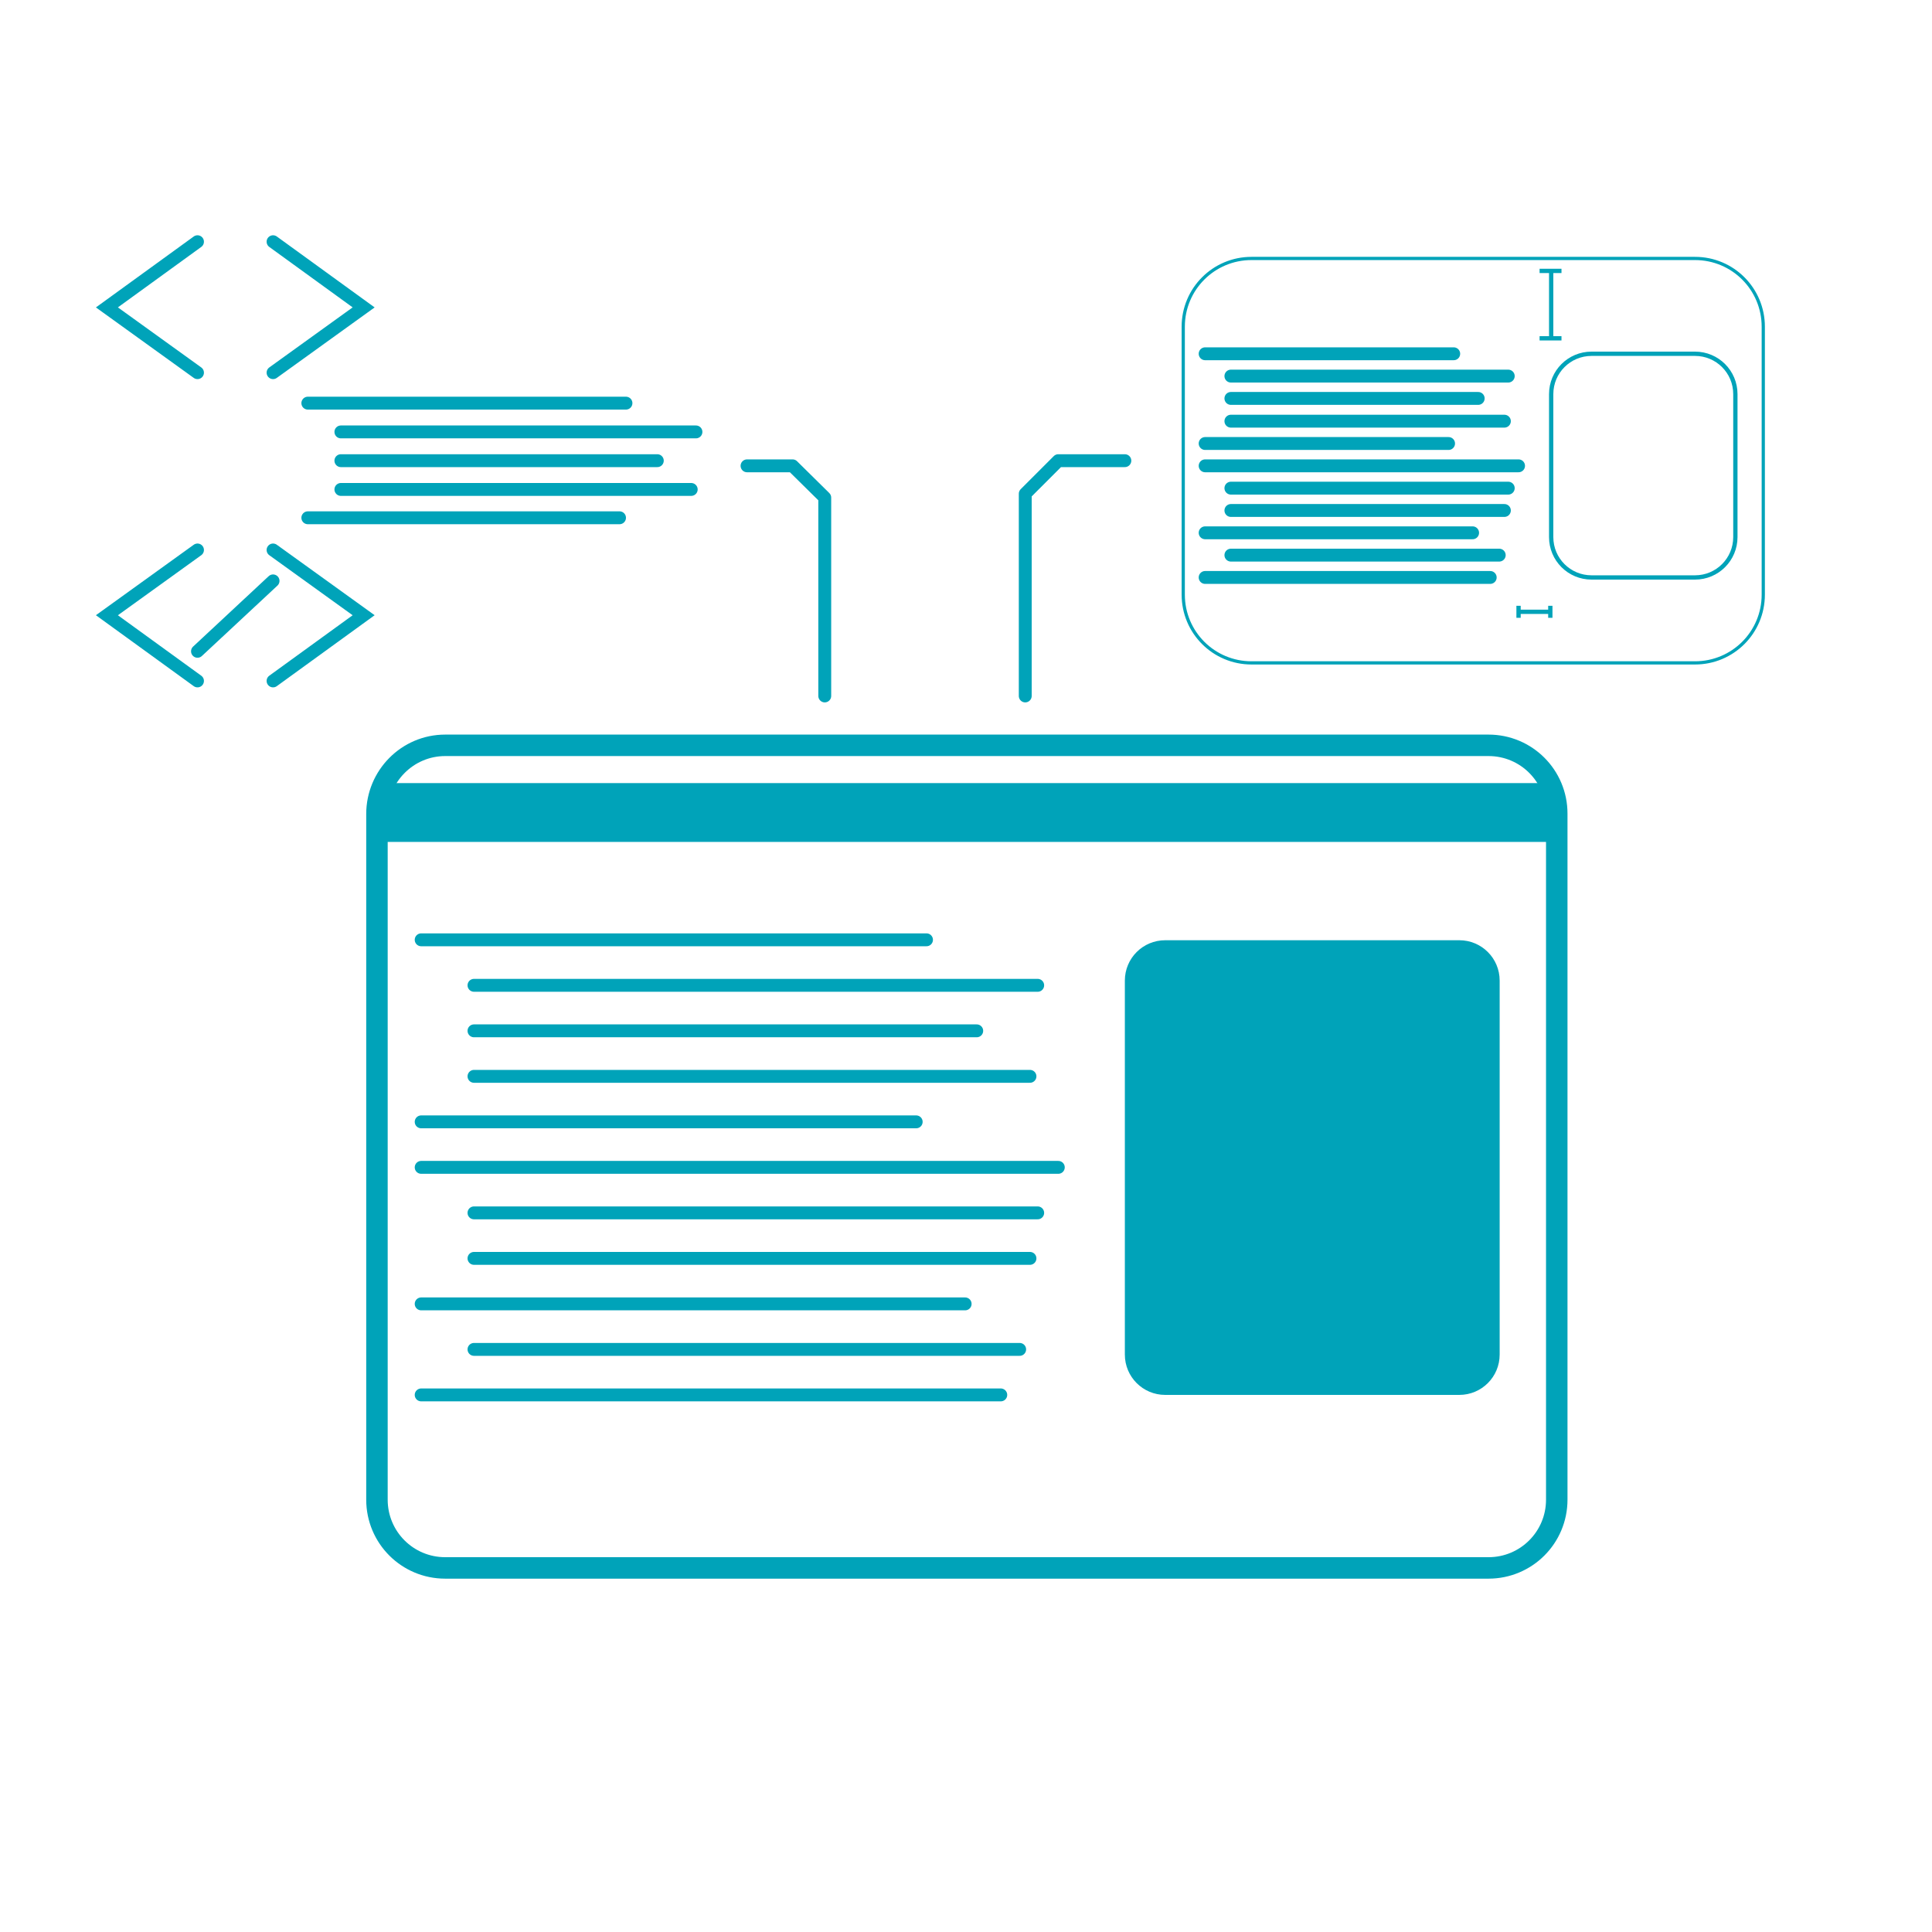 <?xml version="1.0" encoding="utf-8"?>
<!-- Generator: Adobe Illustrator 25.4.1, SVG Export Plug-In . SVG Version: 6.00 Build 0)  -->
<svg version="1.1" id="Ebene_1" xmlns="http://www.w3.org/2000/svg" xmlns:xlink="http://www.w3.org/1999/xlink" x="0px" y="0px"
	 viewBox="0 0 450 450" style="enable-background:new 0 0 450 450;" xml:space="preserve">
<style type="text/css">
	.st0{display:none;fill:#181818;}
	.st1{fill:none;stroke:#00A3B9;stroke-width:5;stroke-miterlimit:10;}
	.st2{fill:#181818;stroke:#00A3B9;stroke-width:3;stroke-linecap:round;stroke-miterlimit:10;}
	.st3{fill:#00A3B9;}
	.st4{fill:none;stroke:#00A3B9;stroke-width:0.75;stroke-miterlimit:10;}
	.st5{fill:none;stroke:#00A3B9;stroke-miterlimit:10;}
	.st6{fill:none;stroke:#00A3B9;stroke-width:3;stroke-linecap:round;stroke-miterlimit:10;}
	.st7{fill:none;stroke:#00A3B9;stroke-width:3;stroke-linecap:round;stroke-linejoin:round;stroke-miterlimit:10;}
</style>
<rect id="BG" x="0.3" y="0.3" class="st0" width="449.7" height="449.7"/>
<path class="st1" d="M103.7,173.6h243c8.8,0,15.9,7.1,15.9,15.9v159.8c0,8.8-7.1,15.9-15.9,15.9h-243c-8.8,0-15.9-7.1-15.9-15.9
	V189.6C87.8,180.8,94.9,173.6,103.7,173.6z"/>
<g id="Code">
	<line class="st2" x1="98.1" y1="218.9" x2="215.8" y2="218.9"/>
	<line class="st2" x1="110.4" y1="229.5" x2="241.7" y2="229.5"/>
	<line class="st2" x1="110.4" y1="240.1" x2="227.5" y2="240.1"/>
	<line class="st2" x1="110.4" y1="250.7" x2="239.9" y2="250.7"/>
	<line class="st2" x1="98.1" y1="261.3" x2="213.4" y2="261.3"/>
	<line class="st2" x1="98.1" y1="271.9" x2="246.5" y2="271.9"/>
	<line class="st2" x1="110.4" y1="282.5" x2="241.7" y2="282.5"/>
	<line class="st2" x1="110.4" y1="293.1" x2="239.9" y2="293.1"/>
	<line class="st2" x1="98.1" y1="303.7" x2="224.8" y2="303.7"/>
	<line class="st2" x1="110.4" y1="314.3" x2="237.5" y2="314.3"/>
	<line class="st2" x1="98.1" y1="324.9" x2="233.1" y2="324.9"/>
</g>
<path class="st3" d="M339.9,324.9h-68.5c-5.2,0-9.4-4.2-9.4-9.4v-87.1c0-5.2,4.2-9.4,9.4-9.4h68.5c5.2,0,9.4,4.2,9.4,9.4v87.1
	C349.3,320.7,345.1,324.9,339.9,324.9z"/>
<rect x="87.8" y="182.4" class="st3" width="274.8" height="13.7"/>
<path class="st4" d="M291.5,60.2h103.3c8.8,0,15.9,7.1,15.9,15.9v62.4c0,8.8-7.1,15.9-15.9,15.9H291.5c-8.8,0-15.9-7.1-15.9-15.9
	V76.1C275.6,67.3,282.7,60.2,291.5,60.2z"/>
<g id="Code_2_">
	<line class="st2" x1="280.7" y1="82.4" x2="338.6" y2="82.4"/>
	<line class="st2" x1="286.7" y1="87.6" x2="351.3" y2="87.6"/>
	<line class="st2" x1="286.7" y1="92.8" x2="344.3" y2="92.8"/>
	<line class="st2" x1="286.7" y1="98.1" x2="350.4" y2="98.1"/>
	<line class="st2" x1="280.7" y1="103.3" x2="337.4" y2="103.3"/>
	<line class="st2" x1="280.7" y1="108.5" x2="353.7" y2="108.5"/>
	<line class="st2" x1="286.7" y1="113.7" x2="351.3" y2="113.7"/>
	<line class="st2" x1="286.7" y1="118.9" x2="350.4" y2="118.9"/>
	<line class="st2" x1="280.7" y1="124.1" x2="343" y2="124.1"/>
	<line class="st2" x1="286.7" y1="129.3" x2="349.2" y2="129.3"/>
	<line class="st2" x1="280.7" y1="134.5" x2="347.1" y2="134.5"/>
</g>
<path class="st5" d="M394.8,134.5h-24.1c-5.2,0-9.4-4.2-9.4-9.4V91.8c0-5.2,4.2-9.4,9.4-9.4h24.1c5.2,0,9.4,4.2,9.4,9.4v33.3
	C404.2,130.3,400,134.5,394.8,134.5z"/>
<polyline class="st6" points="46,56.3 24.9,71.6 46,86.8 "/>
<polyline class="st6" points="63.6,56.3 84.7,71.6 63.6,86.8 "/>
<polyline class="st6" points="46,128.1 24.9,143.3 46,158.6 "/>
<polyline class="st6" points="63.6,128.1 84.7,143.3 63.6,158.6 "/>
<line class="st6" x1="46" y1="151.7" x2="63.6" y2="135.3"/>
<g id="Code_1_">
	<line class="st2" x1="71.7" y1="93.9" x2="145.8" y2="93.9"/>
	<line class="st2" x1="79.4" y1="100.6" x2="162.1" y2="100.6"/>
	<line class="st2" x1="79.4" y1="107.3" x2="153.1" y2="107.3"/>
	<line class="st2" x1="79.4" y1="114" x2="161" y2="114"/>
	<line class="st2" x1="71.7" y1="120.6" x2="144.3" y2="120.6"/>
	<path class="st2" d="M71.7,127.3"/>
	<path class="st2" d="M79.4,134"/>
	<path class="st2" d="M79.4,140.7"/>
	<path class="st2" d="M71.7,147.3"/>
	<path class="st2" d="M79.4,154"/>
	<path class="st2" d="M71.7,160.7"/>
</g>
<line class="st5" x1="361.3" y1="78.8" x2="361.3" y2="63.1"/>
<line class="st5" x1="358.6" y1="78.8" x2="363.7" y2="78.8"/>
<line class="st5" x1="358.6" y1="63.1" x2="363.7" y2="63.1"/>
<polyline class="st5" points="353.7,141.1 353.7,142.5 353.7,143.9 "/>
<line class="st5" x1="361.1" y1="142.5" x2="353.7" y2="142.5"/>
<line class="st5" x1="361.1" y1="141.1" x2="361.1" y2="143.9"/>
<polyline class="st7" points="174,108.5 184.6,108.5 192.1,115.9 192.1,162.1 "/>
<polyline class="st7" points="262,107.3 246.5,107.3 238.8,115 238.8,162.1 "/>
<g>
</g>
<g>
</g>
<g>
</g>
<g>
</g>
<g>
</g>
<g>
</g>
</svg>
